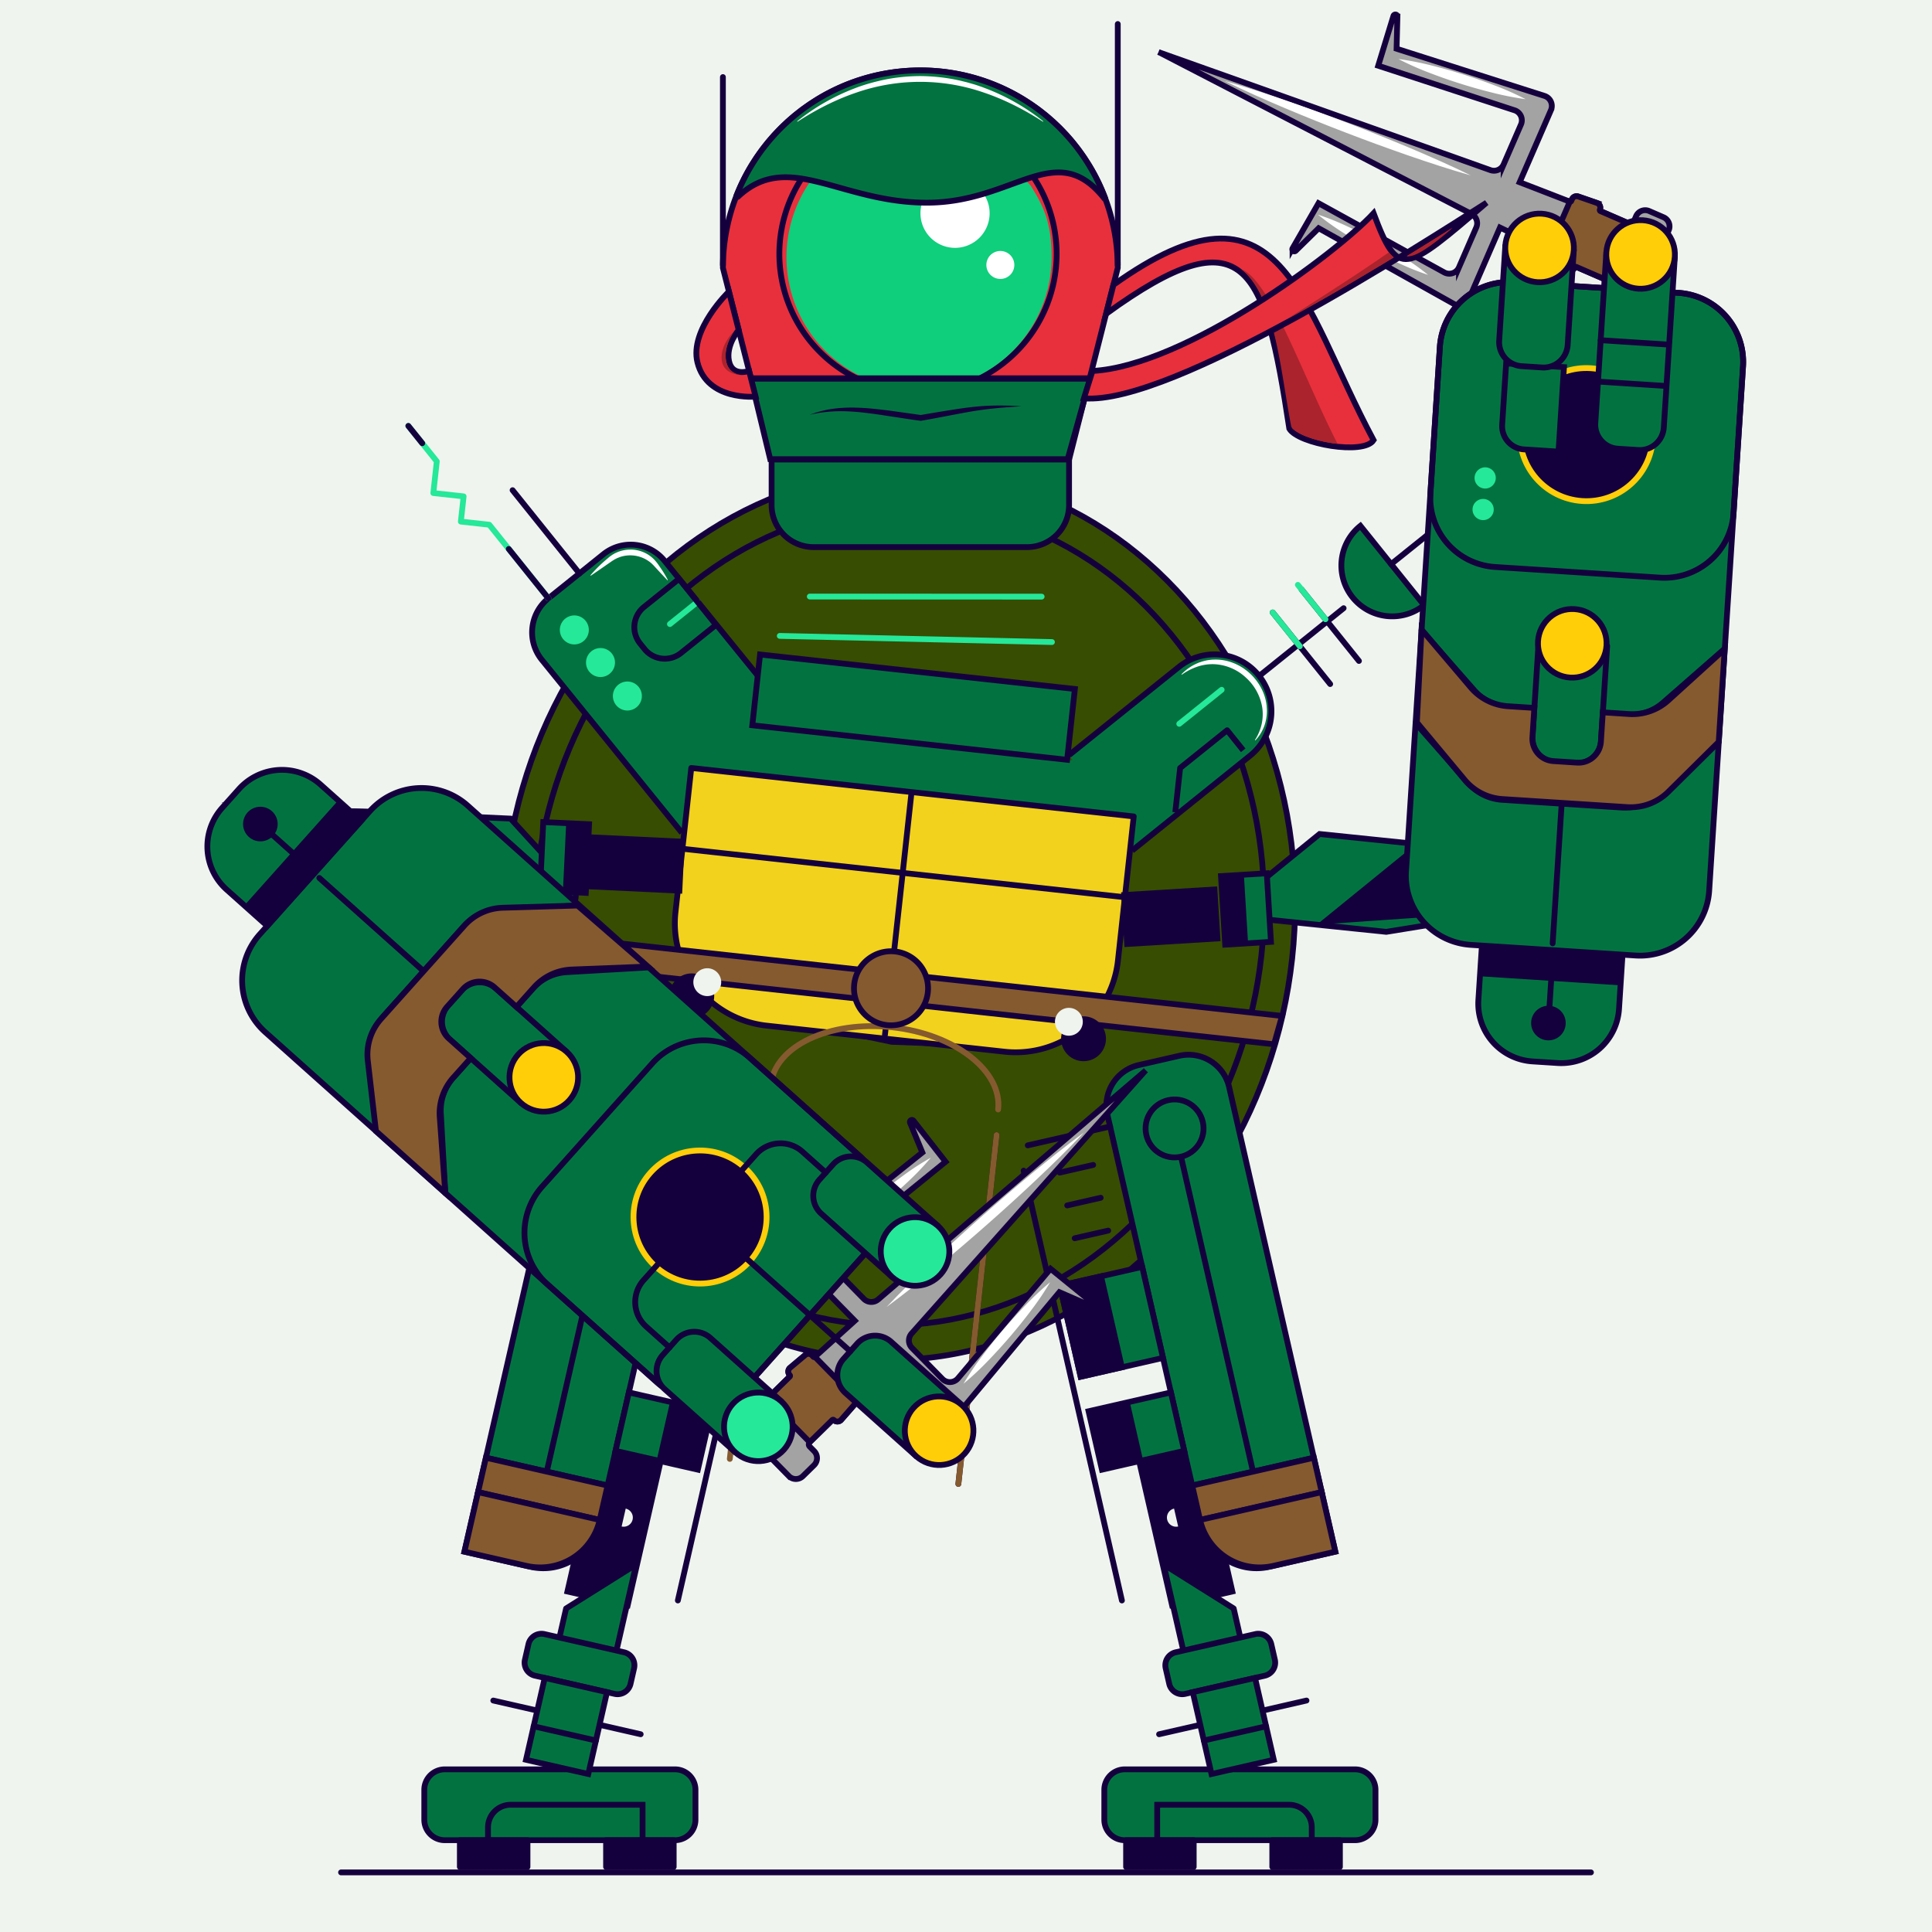 <svg id="Raphael" xmlns="http://www.w3.org/2000/svg" viewBox="0 0 2000 2000.003"><defs><style>.cls-1,.cls-21,.cls-28{fill:#eff4ee;}.cls-2{fill:#374d01;}.cls-10,.cls-12,.cls-13,.cls-16,.cls-17,.cls-18,.cls-19,.cls-2,.cls-20,.cls-24,.cls-28,.cls-3,.cls-5,.cls-7,.cls-8,.cls-9{stroke:#15003e;}.cls-10,.cls-11,.cls-12,.cls-13,.cls-16,.cls-17,.cls-2,.cls-21,.cls-22,.cls-23,.cls-27,.cls-28,.cls-8,.cls-9{stroke-linecap:round;}.cls-10,.cls-11,.cls-12,.cls-13,.cls-16,.cls-17,.cls-2,.cls-21,.cls-23,.cls-24,.cls-27,.cls-28,.cls-5,.cls-9{stroke-miterlimit:10;}.cls-10,.cls-11,.cls-12,.cls-13,.cls-16,.cls-17,.cls-18,.cls-19,.cls-2,.cls-20,.cls-21,.cls-22,.cls-23,.cls-24,.cls-27,.cls-28,.cls-3,.cls-5,.cls-7,.cls-8,.cls-9{stroke-width:6px;}.cls-25,.cls-3{fill:#25e899;}.cls-18,.cls-19,.cls-20,.cls-22,.cls-3,.cls-7,.cls-8{stroke-linejoin:round;}.cls-17,.cls-20,.cls-4{fill:#15003e;}.cls-10,.cls-19,.cls-5,.cls-6{fill:#027340;}.cls-7{fill:#f2d21c;}.cls-11,.cls-13,.cls-18,.cls-22,.cls-23,.cls-24,.cls-27,.cls-8{fill:none;}.cls-9{fill:#855a2f;}.cls-11{stroke:#855a2f;}.cls-12{fill:#e8303c;}.cls-14{fill:#0fce7c;}.cls-15{fill:#fff;}.cls-16{fill:#a3a3a3;}.cls-21,.cls-22,.cls-23{stroke:#25e899;}.cls-26{fill:#ffce08;}.cls-27{stroke:#ffce08;}.cls-29{fill:#ab232c;}</style></defs><title>Raphael</title><g id="Back"><rect class="cls-1" width="2000" height="2000.003"/></g><g id="Character"><ellipse class="cls-2" cx="930.649" cy="947.651" rx="460.832" ry="409.403" transform="translate(-112.709 1769.571) rotate(-83.748)"/><ellipse class="cls-2" cx="930.649" cy="947.651" rx="424.835" ry="377.423" transform="translate(-112.709 1769.571) rotate(-83.748)"/><path class="cls-3" d="M703.088,909.24,1161.129,959.417" transform="translate(0 0)"/><path class="cls-4" d="M703.088,909.243,700.704,976.953l38.657,66.27,39.35,8.12,143.993,30.126,150.399,5.651,53.819-29.196,30.371-63.487-6.095-36.105Z" transform="translate(0 0)"/><path class="cls-5" d="M705.857,862.074,560.768,682.848A45.11,45.11,0,0,1,567.714,619.437l56.945-45.701a45.11,45.11,0,0,1,63.411,6.946l118.526,146.061" transform="translate(0 0)"/><rect class="cls-6" x="919.14" y="569.99" width="50.787" height="449.069" transform="translate(51.878 1646.921) rotate(-83.748)"/><path class="cls-5" d="M1106.782,781.582l113.663-91.219a58.888,58.888,0,0,1,73.716,91.854l-122.257,98.345" transform="translate(0 0)"/><path class="cls-7" d="M1039.821,1088.711l-246.294-26.981A106.507,106.507,0,0,1,699.252,944.259L715.604,794.992l458.041,50.177-16.352,149.267A106.505,106.505,0,0,1,1039.821,1088.711Z" transform="translate(0 0)"/><line class="cls-8" x1="943.413" y1="821.959" x2="916.091" y2="1071.368"/><line class="cls-8" x1="1164.481" y1="928.82" x2="704.452" y2="878.425"/><polygon class="cls-9" points="1318.862 1081.035 522.765 993.786 521.042 963.367 1327.131 1051.711 1318.862 1081.035"/><path class="cls-10" d="M236.606,834.085,528.545,847.423l63.28,69.339c9.599,10.518,1.689,27.391-12.533,26.741l-133.977-6.124L282.159,885.25Z" transform="translate(0 0)"/><path class="cls-4" d="M517.586,940.681,423.83,837.948,257.8,835.051l48.173,58.779Z" transform="translate(0 0)"/><rect class="cls-10" x="548.837" y="863.915" width="71.12" height="47.473" transform="translate(-330.121 1429.041) rotate(-87.266)"/><rect class="cls-4" x="560.707" y="876.35" width="71.12" height="23.737" transform="translate(-319.384 1441.437) rotate(-87.266)"/><path class="cls-11" d="M795.064,1149.083,755.499,1510.257" transform="translate(0 0)"/><path class="cls-10" d="M1656.744,893.331l-290.702-29.972-72.836,59.221c-11.049,8.983-5.72,26.84,8.442,28.3l133.41,13.752,169.069-27.433Z" transform="translate(0 0)"/><path class="cls-4" d="M1363.093,957.216l107.915-87.742,164.633,21.682-56.334,51.011Z" transform="translate(0 0)"/><rect class="cls-10" x="1266.094" y="905.403" width="47.473" height="71.12" transform="translate(-55.188 80.73) rotate(-3.51)"/><rect class="cls-4" x="1266.116" y="906.13" width="23.737" height="71.12" transform="translate(-55.254 80.007) rotate(-3.51)"/><path class="cls-12" d="M748.346,277.247c0-112.877,91.503-204.381,204.38-204.381S1157.11,164.37,1157.11,277.247l-50.413,198.471H798.759Z" transform="translate(0 0)"/><path class="cls-13" d="M887.598,391.969a143.588,143.588,0,0,1-58.24-206.404" transform="translate(0 0)"/><path class="cls-13" d="M1066.08,178.018a143.57,143.57,0,0,1-51.577,213.217" transform="translate(0 0)"/><path class="cls-14" d="M896.271,391.978A137.281,137.281,0,0,1,845.504,178.971c12.14-14.708,50.998.515,95.863,14.571,34.993,12.164,87.963-43.964,125.527-1.436,13.926,21.969,21.744,39.265,21.744,74.158a137.267,137.267,0,0,1-82.09,125.707" transform="translate(0 0)"/><path class="cls-15" d="M1024.456,220.771a35.8,35.8,0,1,1-35.8-35.8,35.798,35.798,0,0,1,35.8,35.8" transform="translate(0 0)"/><path class="cls-15" d="M1050.038,274.291a14.475,14.475,0,1,1-14.477-14.477,14.477,14.477,0,0,1,14.477,14.477" transform="translate(0 0)"/><path class="cls-10" d="M1143.994,205.058a.45.45,0,0,1-.777.43c-50.333-63.369-93.179,4.737-184.557,4.329-89.556-.4-143.133-54.635-194.633-6.234a.978.978,0,0,1-1.581-1.072,204.465,204.465,0,0,1,381.549,2.547Z" transform="translate(0 0)"/><path class="cls-13" d="M1031.662,1175.002l-39.565,361.174" transform="translate(0 0)"/><path class="cls-11" d="M1031.662,1175.002l-39.565,361.174" transform="translate(0 0)"/><path class="cls-4" d="M739.206,1033.423a23.222,23.222,0,1,0-25.614,20.556,23.222,23.222,0,0,0,25.614-20.556" transform="translate(0 0)"/><path class="cls-4" d="M1144.76,1077.85a23.222,23.222,0,1,0-25.614,20.556,23.222,23.222,0,0,0,25.614-20.556" transform="translate(0 0)"/><rect class="cls-4" x="629.349" y="844.596" width="56.797" height="99.647" transform="translate(-267.03 1508.753) rotate(-87.266)"/><rect class="cls-4" x="1162.199" y="920.605" width="99.647" height="56.797" transform="translate(-55.826 75.982) rotate(-3.51)"/><path class="cls-11" d="M1033.268,1148.534c4.371-39.901-44.764-78.019-109.745-85.137S802.323,1082.854,797.952,1122.756" transform="translate(0 0)"/><path class="cls-9" d="M960.492,1027.255a38.333,38.333,0,1,0-42.28,33.931,38.335,38.335,0,0,0,42.28-33.931" transform="translate(0 0)"/><path class="cls-1" d="M1120.828,1059.319a14.413,14.413,0,1,0-15.897,12.758,14.414,14.414,0,0,0,15.897-12.758" transform="translate(0 0)"/><path class="cls-1" d="M746.498,1018.312a14.413,14.413,0,1,0-15.897,12.758,14.414,14.414,0,0,0,15.897-12.758" transform="translate(0 0)"/><path class="cls-16" d="M1442.492,16.504l-15.768,51.538,141.159,46.13a10.912,10.912,0,0,1,6.62,14.718l-17.922,41.286a10.912,10.912,0,0,1-13.665,5.937L1201.121,54.604l-1.745-.758.847.438-.898-.319,1.745.758,322.169,166.717a10.912,10.912,0,0,1,4.995,14.037l-17.922,41.286a10.912,10.912,0,0,1-15.273,5.214l-130.093-71.62-26.882,46.713a2.091,2.091,0,0,0,3.279,2.534l23.727-23.341,140.228,78.503a10.912,10.912,0,0,0,15.34-5.177l32.136-74.029,50.162,24.23a1.158,1.158,0,0,1,.515,1.482l-.825,1.9a5.147,5.147,0,0,0,2.315,6.6l18.123,9.586a5.147,5.147,0,0,0,7.128-2.5,1.158,1.158,0,0,1,1.524-.601l30.021,13.032a3.197,3.197,0,0,1,1.66,4.206l-2.649,6.102a10.305,10.305,0,0,0,5.349,13.556l14.87,6.455a10.305,10.305,0,0,0,13.556-5.349l16.319-37.594.263-.606,16.319-37.594a10.305,10.305,0,0,0-5.349-13.556l-14.87-6.455a10.305,10.305,0,0,0-13.556,5.349l-2.649,6.102a3.197,3.197,0,0,1-4.206,1.66l-30.021-13.032a1.158,1.158,0,0,1-.601-1.524,5.147,5.147,0,0,0-3.041-6.915L1633.753,203.4a5.147,5.147,0,0,0-6.402,2.816l-.825,1.9a1.158,1.158,0,0,1-1.435.636L1573.136,188.652l32.399-74.635a10.912,10.912,0,0,0-6.694-14.741L1445.733,50.442l.849-33.272A2.091,2.091,0,0,0,1442.492,16.504Z" transform="translate(0 0)"/><path class="cls-9" d="M1656.174,217.005a1.164,1.164,0,0,0,.603,1.529l30.023,13.033-25.059,57.726-30.023-13.033a1.157,1.157,0,0,0-1.525.596,5.149,5.149,0,0,1-7.128,2.506l-18.127-9.592a5.146,5.146,0,0,1-2.315-6.597l.825-1.899a1.149,1.149,0,0,0-.512-1.48l22.157-51.042a1.154,1.154,0,0,0,1.431-.637l.825-1.9a5.146,5.146,0,0,1,6.4-2.814l19.386,6.692A5.147,5.147,0,0,1,1656.174,217.005Z" transform="translate(0 0)"/><path class="cls-15" d="M1522.644,181.635c-21.961-6.213-43.566-13.355-65.064-20.776q-32.224-11.19-64.047-23.425-31.834-12.206-63.277-25.43c-20.943-8.865-41.777-18.016-62.251-28.105,21.966,6.201,43.572,13.339,65.069,20.764q32.224,11.191,64.042,23.438,31.827,12.225,63.273,25.443C1481.33,162.411,1502.165,171.558,1522.644,181.635Z" transform="translate(0 0)"/><path class="cls-15" d="M1579.357,102.679a310.787,310.787,0,0,1-34.115-6.663q-16.799-4.15-33.26-9.369-16.471-5.188-32.614-11.417a307.206,307.206,0,0,1-31.751-14.148,307.214,307.214,0,0,1,34.119,6.65q16.798,4.152,33.256,9.382,16.465,5.208,32.61,11.43A310.762,310.762,0,0,1,1579.357,102.679Z" transform="translate(0 0)"/><path class="cls-15" d="M1478.389,284.57a276.081,276.081,0,0,1-30.402-12.167q-14.789-6.837-29.04-14.657-14.266-7.792-28.009-16.541a272.895,272.895,0,0,1-26.634-19.054,272.929,272.929,0,0,1,30.408,12.156q14.788,6.838,29.033,14.669,14.257,7.81,28.003,16.553A276.103,276.103,0,0,1,1478.389,284.57Z" transform="translate(0 0)"/><rect class="cls-4" x="557.308" y="1546.509" width="156.02" height="70" transform="translate(-1048.007 1848.376) rotate(-77.122)"/><path class="cls-10" d="M549.307,1621.958l-68.525-15.666,109.95-480.926a43.092,43.092,0,0,1,51.611-32.406l41.945,9.589a43.092,43.092,0,0,1,32.402,51.613l-96.82,423.494A58.914,58.914,0,0,1,549.307,1621.958Z" transform="translate(0 0)"/><rect class="cls-10" x="664.234" y="1324.601" width="96.667" height="87.433" transform="translate(-780.144 1758.005) rotate(-77.122)"/><rect class="cls-17" x="685.559" y="1351.334" width="96.667" height="43.717" transform="translate(-768.325 1782.582) rotate(-77.122)"/><rect class="cls-10" x="655.692" y="1437.702" width="62.037" height="87.433" transform="translate(-910.496 1820.692) rotate(-77.122)"/><rect class="cls-4" x="677.017" y="1464.436" width="62.037" height="43.717" transform="translate(-898.676 1845.269) rotate(-77.122)"/><circle class="cls-18" cx="647.218" cy="1168.162" r="30" transform="translate(-635.808 1538.752) rotate(-77.122)"/><path class="cls-18" d="M628.971,1537.839l-125.957-28.796" transform="translate(0 0)"/><path class="cls-18" d="M620.83,1573.447,494.873,1544.65" transform="translate(0 0)"/><path class="cls-18" d="M565.994,1523.441l74.798-327.171" transform="translate(0 0)"/><path class="cls-13" d="M715.922,1273.912l34.662,7.925" transform="translate(0 0)"/><path class="cls-13" d="M723.691,1239.928l34.662,7.925" transform="translate(0 0)"/><path class="cls-13" d="M731.46,1205.944l34.662,7.925" transform="translate(0 0)"/><path class="cls-13" d="M713.94,1166.174l85.234,19.486" transform="translate(0 0)"/><path class="cls-10" d="M698.756,1904.961H460.413a21.19,21.19,0,0,1-21.19-21.19v-30.953a21.19,21.19,0,0,1,21.19-21.19H698.756a21.19,21.19,0,0,1,21.19,21.19v30.953A21.19,21.19,0,0,1,698.756,1904.961Z" transform="translate(0 0)"/><path class="cls-19" d="M638.002,1709.445l20.554-89.904-72.538,45.542-7.056,30.864" transform="translate(0 0)"/><path class="cls-13" d="M510.653,1760.398l152.574,34.882" transform="translate(0 0)"/><path class="cls-10" d="M636.166,1753.495,553.807,1734.666a13.833,13.833,0,0,1-10.402-16.568l3.677-16.085a13.833,13.833,0,0,1,16.568-10.402l82.359,18.829a13.833,13.833,0,0,1,10.402,16.568l-3.677,16.085A13.833,13.833,0,0,1,636.166,1753.495Z" transform="translate(0 0)"/><rect class="cls-10" x="542.986" y="1753.65" width="86.927" height="66.127" transform="translate(-1286.027 1960.206) rotate(-77.122)"/><path class="cls-13" d="M552.432,1787.047l64.464,14.738" transform="translate(0 0)"/><rect class="cls-20" x="476.047" y="1904.96" width="70" height="27.703"/><rect class="cls-20" x="627.399" y="1904.96" width="70" height="27.703"/><path class="cls-1" d="M643.495,1580.216a9.5,9.5,0,0,0,4.235-18.522" transform="translate(0 0)"/><path class="cls-13" d="M505.189,1904.96v-13.28a23.386,23.386,0,0,1,23.387-23.387H665.19v45" transform="translate(0 0)"/><path class="cls-13" d="M803.446,1211.856,701.721,1656.803" transform="translate(0 0)"/><rect class="cls-9" x="497.32" y="1522.982" width="129.207" height="36.527" transform="translate(766.215 3168.961) rotate(-167.122)"/><path class="cls-9" d="M480.784,1606.292l64.308,14.702a63.238,63.238,0,0,0,75.74-47.547v-0L494.875,1544.651Z" transform="translate(0 0)"/><rect class="cls-4" x="1192.803" y="1503.499" width="70" height="156.02" transform="translate(-321.591 313.42) rotate(-12.878)"/><path class="cls-10" d="M1313.815,1621.958l68.525-15.666-109.95-480.926a43.092,43.092,0,0,0-51.611-32.406l-41.945,9.589a43.092,43.092,0,0,0-32.402,51.613l96.82,423.494A58.914,58.914,0,0,0,1313.815,1621.958Z" transform="translate(0 0)"/><rect class="cls-10" x="1106.837" y="1319.984" width="87.433" height="96.667" transform="translate(-276.02 290.841) rotate(-12.878)"/><rect class="cls-17" x="1107.371" y="1324.859" width="43.717" height="96.667" transform="translate(-277.643 286.211) rotate(-12.878)"/><rect class="cls-10" x="1132.694" y="1450.4" width="87.433" height="62.037" transform="translate(-300.576 299.449) rotate(-12.878)"/><rect class="cls-4" x="1133.228" y="1455.276" width="43.717" height="62.037" transform="translate(-302.199 294.819) rotate(-12.878)"/><circle class="cls-18" cx="1215.903" cy="1168.162" r="30" transform="translate(-229.767 300.371) rotate(-12.878)"/><path class="cls-18" d="M1234.151,1537.839l125.957-28.796" transform="translate(0 0)"/><path class="cls-18" d="M1242.292,1573.447l125.957-28.796" transform="translate(0 0)"/><path class="cls-18" d="M1297.128,1523.441l-74.798-327.171" transform="translate(0 0)"/><path class="cls-13" d="M1147.2,1273.912l-34.662,7.925" transform="translate(0 0)"/><path class="cls-13" d="M1139.431,1239.928l-34.662,7.925" transform="translate(0 0)"/><path class="cls-13" d="M1131.661,1205.944l-34.662,7.925" transform="translate(0 0)"/><path class="cls-13" d="M1149.181,1166.174l-85.234,19.486" transform="translate(0 0)"/><path class="cls-10" d="M1164.365,1904.961h238.344a21.19,21.19,0,0,0,21.19-21.19v-30.953a21.19,21.19,0,0,0-21.19-21.19H1164.365a21.19,21.19,0,0,0-21.19,21.19v30.953A21.19,21.19,0,0,0,1164.365,1904.961Z" transform="translate(0 0)"/><path class="cls-19" d="M1225.12,1709.445l-20.554-89.904,72.538,45.542,7.056,30.864" transform="translate(0 0)"/><path class="cls-13" d="M1352.468,1760.398l-152.574,34.882" transform="translate(0 0)"/><path class="cls-10" d="M1226.956,1753.495l82.359-18.829a13.833,13.833,0,0,0,10.402-16.568l-3.677-16.085a13.833,13.833,0,0,0-16.568-10.402l-82.359,18.829a13.833,13.833,0,0,0-10.402,16.568l3.677,16.085A13.833,13.833,0,0,0,1226.956,1753.495Z" transform="translate(0 0)"/><rect class="cls-10" x="1243.609" y="1743.25" width="66.127" height="86.927" transform="translate(-366.096 329.473) rotate(-12.878)"/><path class="cls-13" d="M1310.69,1787.047l-64.464,14.738" transform="translate(0 0)"/><rect class="cls-20" x="1317.075" y="1904.96" width="70" height="27.703"/><rect class="cls-20" x="1165.722" y="1904.96" width="70" height="27.703"/><path class="cls-1" d="M1219.627,1580.216a9.5,9.5,0,0,1-4.235-18.522" transform="translate(0 0)"/><path class="cls-13" d="M1357.932,1904.96v-13.28a23.386,23.386,0,0,0-23.387-23.387H1197.932v45" transform="translate(0 0)"/><path class="cls-13" d="M1059.676,1211.856l101.725,444.948" transform="translate(0 0)"/><rect class="cls-9" x="1236.595" y="1522.982" width="129.207" height="36.527" transform="translate(-310.771 328.765) rotate(-12.878)"/><path class="cls-9" d="M1382.338,1606.292l-64.308,14.702a63.238,63.238,0,0,1-75.74-47.547v-0l125.957-28.796Z" transform="translate(0 0)"/><rect class="cls-10" x="908.882" y="568.107" width="73.727" height="327.844" transform="translate(115.083 1592.436) rotate(-83.748)"/><path class="cls-10" d="M777.083,391.607l351.549.003-23.385,83.737H797.309Z" transform="translate(0 0)"/><path class="cls-10" d="M1063.163,566.376h-220.877a43.528,43.528,0,0,1-43.527-43.53V475.719h307.934v47.127A43.531,43.531,0,0,1,1063.163,566.376Z" transform="translate(0 0)"/><path class="cls-13" d="M748.346,274.289V79.782" transform="translate(0 0)"/><path class="cls-13" d="M1157.111,24.865V274.292" transform="translate(0 0)"/><path class="cls-13" d="M778.533,391.962H1127.181" transform="translate(0 0)"/><path class="cls-21" d="M807.207,658.277l281.772,6.376" transform="translate(0 0)"/><path class="cls-21" d="M838.292,617.542l240.034.086" transform="translate(0 0)"/><path class="cls-22" d="M567.712,619.439,526.682,568.314,506.512,543.181l-29.434-3.224,2.861-26.117-31.362-3.436,3.594-32.804-29.458-36.703" transform="translate(0 0)"/><path class="cls-8" d="M437.095,458.819l-14.385-17.925" transform="translate(0 0)"/><path class="cls-8" d="M567.713,619.439l-41.03-51.125" transform="translate(0 0)"/><path class="cls-23" d="M722.081,623.061,693.484,646.011" transform="translate(0 0)"/><path class="cls-24" d="M741.202,646.893l-36.247,29.089a26.856,26.856,0,0,1-37.758-4.136L662.569,666.077a26.862,26.862,0,0,1,4.136-37.758l36.247-29.089Z" transform="translate(0 0)"/><path class="cls-25" d="M661.162,711.129a15,15,0,1,0-2.31,21.087,15.002,15.002,0,0,0,2.31-21.087" transform="translate(0 0)"/><path class="cls-25" d="M633.342,676.466a15,15,0,1,0-2.31,21.087,15.002,15.002,0,0,0,2.31-21.087" transform="translate(0 0)"/><path class="cls-25" d="M606.246,642.7a15,15,0,1,0-2.31,21.087,15.002,15.002,0,0,0,2.31-21.087" transform="translate(0 0)"/><path class="cls-8" d="M599.827,593.666l-69.196-86.221" transform="translate(0 0)"/><path class="cls-13" d="M1305.132,698.441l85.782-68.843" transform="translate(0 0)"/><path class="cls-13" d="M1317.521,634.026l59.469,74.101" transform="translate(0 0)"/><path class="cls-23" d="M1317.517,634.03l28.068,34.974" transform="translate(0 0)"/><path class="cls-13" d="M1347.305,610.121l59.469,74.101" transform="translate(0 0)"/><path class="cls-23" d="M1343.546,605.427l28.575,35.605" transform="translate(0 0)"/><path class="cls-5" d="M1474.173,626.459a52.637,52.637,0,0,1-65.891-82.104Z" transform="translate(0 0)"/><path class="cls-8" d="M1440.08,583.975l69.677-55.918" transform="translate(0 0)"/><path class="cls-25" d="M1525.497,529.778a15.833,15.833,0,1,0-17.463,14.015,15.835,15.835,0,0,0,17.463-14.015" transform="translate(0 0)"/><path class="cls-23" d="M1220.762,749.3l43.887-35.218" transform="translate(0 0)"/><path class="cls-18" d="M1216.647,840.848l5.021-45.833,48.651-39.044,16.647,20.743" transform="translate(0 0)"/><path class="cls-13" d="M353.053,1938.294h1293.895" transform="translate(0 0)"/><path class="cls-16" d="M1129.337,1347.398l-41.829-33.987L991.695,1426.873a10.912,10.912,0,0,1-16.127.602l-31.52-32.129a10.912,10.912,0,0,1-.364-14.894l241.09-271.041,1.358-1.332-.724.62.634-.712-1.358,1.332L909.079,1345.177a10.912,10.912,0,0,1-14.885-.649L862.674,1312.399a10.912,10.912,0,0,1,.91-16.112l115.274-93.625L945.678,1160.19a2.091,2.091,0,0,0-3.58,2.086l12.709,30.762-125.462,100.428a10.912,10.912,0,0,0-.97,16.161l56.517,57.609-41.311,37.374a1.158,1.158,0,0,1-1.567-.08l-1.45-1.478a5.147,5.147,0,0,0-6.986-.336l-15.696,13.19a5.147,5.147,0,0,0-.363,7.545,1.158,1.158,0,0,1-.016,1.638l-23.363,22.92a3.197,3.197,0,0,1-4.521-.043l-4.658-4.748a10.305,10.305,0,0,0-14.572-.139l-11.572,11.352a10.305,10.305,0,0,0-.139,14.572l28.701,29.255.463.472,28.701,29.255a10.305,10.305,0,0,0,14.572.139L842.685,1516.772a10.305,10.305,0,0,0,.139-14.572l-4.658-4.748a3.197,3.197,0,0,1,.043-4.521l23.363-22.92a1.158,1.158,0,0,1,1.638.016,5.147,5.147,0,0,0,7.551-.218l13.488-15.441a5.147,5.147,0,0,0-.202-6.991l-1.45-1.478a1.158,1.158,0,0,1-.05-1.568l38.157-40.588,56.98,58.081a10.912,10.912,0,0,0,16.177-.661l102.811-123.517,30.513,13.295A2.091,2.091,0,0,0,1129.337,1347.398Z" transform="translate(0 0)"/><path class="cls-9" d="M863.212,1470.028a1.164,1.164,0,0,0-1.643-.016l-23.364,22.921-44.071-44.922,23.364-22.921a1.157,1.157,0,0,0,.021-1.637,5.149,5.149,0,0,1,.357-7.548l15.703-13.191a5.146,5.146,0,0,1,6.983.335l1.45,1.478a1.149,1.149,0,0,0,1.564.082l38.968,39.72a1.154,1.154,0,0,0,.052,1.565l1.45,1.478a5.146,5.146,0,0,1,.201,6.988l-13.489,15.448A5.147,5.147,0,0,1,863.212,1470.028Z" transform="translate(0 0)"/><path class="cls-10" d="M1679.627,988.269l-145.567-9.401-3.631,56.226a59.933,59.933,0,0,0,55.947,63.668l25.953,1.676a59.932,59.932,0,0,0,63.668-55.943Z" transform="translate(0 0)"/><path class="cls-10" d="M1737.413,303.138l-170.648-11.02a71.741,71.741,0,0,0-76.214,66.968l-35.055,542.821a71.741,71.741,0,0,0,66.968,76.214l170.648,11.02a71.741,71.741,0,0,0,76.214-66.968l35.055-542.821A71.741,71.741,0,0,0,1737.413,303.138Z" transform="translate(0 0)"/><path class="cls-13" d="M1737.413,303.14l-170.648-11.02a71.741,71.741,0,0,0-76.214,66.968l-9.793,151.648a71.741,71.741,0,0,0,66.968,76.214l170.648,11.02a71.741,71.741,0,0,0,76.214-66.968L1804.381,379.354A71.741,71.741,0,0,0,1737.413,303.14Z" transform="translate(0 0)"/><path class="cls-13" d="M1465.398,748.572l54.677,62.226a50.844,50.844,0,0,0,34.916,17.176l123.636,7.984a50.839,50.839,0,0,0,36.775-12.489l62.48-54.717" transform="translate(0 0)"/><path class="cls-13" d="M1471.603,652.483l54.677,62.226a50.844,50.844,0,0,0,34.916,17.176l123.636,7.984a50.839,50.839,0,0,0,36.775-12.489l62.48-54.717" transform="translate(0 0)"/><path class="cls-10" d="M1592.83,664.108l-6.341,98.192a24.934,24.934,0,0,0,23.275,26.492l21.126,1.364a24.935,24.935,0,0,0,26.492-23.278l6.341-98.192" transform="translate(0 0)"/><path class="cls-26" d="M1663.722,668.684a35.52,35.52,0,1,1-33.157-37.735,35.521,35.521,0,0,1,33.157,37.735" transform="translate(0 0)"/><circle class="cls-13" cx="1628.276" cy="666.398" r="35.52" transform="matrix(0.064, -0.998, 0.998, 0.064, 858.329, 2248.344)"/><path class="cls-4" d="M1711.003,454.344a68.888,68.888,0,1,1-64.307-73.187,68.89,68.89,0,0,1,64.307,73.187" transform="translate(0 0)"/><circle class="cls-27" cx="1642.257" cy="449.903" r="68.89" transform="translate(1087.455 2059.752) rotate(-86.305)"/><path class="cls-10" d="M1662.891,261.118l-11.423,176.885a24.934,24.934,0,0,0,23.275,26.492l21.126,1.364a24.937,24.937,0,0,0,26.492-23.278l11.423-176.885" transform="translate(0 0)"/><path class="cls-26" d="M1733.782,265.695a35.52,35.52,0,1,1-33.157-37.735,35.521,35.521,0,0,1,33.157,37.735" transform="translate(0 0)"/><circle class="cls-13" cx="1698.336" cy="263.409" r="35.52" transform="translate(1326.027 1941.24) rotate(-86.305)"/><path class="cls-10" d="M1559.149,376.182l59.875,3.867-5.649,87.475-35.842-2.315a24.084,24.084,0,0,1-22.481-25.585Z" transform="translate(0 0)"/><path class="cls-10" d="M1558.302,254.364l-6.341,98.196a24.934,24.934,0,0,0,23.278,26.489l21.123,1.364A24.934,24.934,0,0,0,1622.853,357.138l6.341-98.196" transform="translate(0 0)"/><path class="cls-26" d="M1629.193,258.941a35.52,35.52,0,1,1-33.157-37.735,35.521,35.521,0,0,1,33.157,37.735" transform="translate(0 0)"/><circle class="cls-13" cx="1593.747" cy="256.655" r="35.52" transform="translate(1234.918 1830.549) rotate(-86.305)"/><rect class="cls-4" x="1590.988" y="927.203" width="30" height="146.343" transform="translate(504.196 2538.556) rotate(-86.305)"/><path class="cls-4" d="M1620.778,1060.224a17.9,17.9,0,1,1-16.709-19.016,17.899,17.899,0,0,1,16.709,19.016" transform="translate(0 0)"/><path class="cls-28" d="M1603.591,1048.58l2.424-37.542" transform="translate(0 0)"/><path class="cls-28" d="M1607.301,976.527l9.336-144.573" transform="translate(0 0)"/><path class="cls-28" d="M1657.011,352.177l68.331,4.413" transform="translate(0 0)"/><path class="cls-28" d="M1654.246,395.007l68.331,4.413" transform="translate(0 0)"/><path class="cls-25" d="M1524.383,526.749a10.977,10.977,0,1,0,11.661-10.246,10.975,10.975,0,0,0-11.661,10.246" transform="translate(0 0)"/><path class="cls-25" d="M1526.495,494.045a10.977,10.977,0,1,0,11.661-10.246,10.975,10.975,0,0,0-11.661,10.246" transform="translate(0 0)"/><path class="cls-15" d="M917.735,1353c15.66-16.603,31.979-32.461,48.496-48.094q24.817-23.404,50.375-45.968,25.538-22.588,51.798-44.359c17.541-14.475,35.285-28.72,53.695-42.213-15.651,16.613-31.968,32.473-48.487,48.104q-24.818,23.403-50.384,45.958-25.551,22.573-51.807,44.349C953.878,1325.249,936.136,1339.497,917.735,1353Z" transform="translate(0 0)"/><path class="cls-15" d="M997.408,1432.442a310.756,310.756,0,0,1,19.438-28.817q10.372-13.851,21.596-26.975,11.2-13.145,23.23-25.581a307.19,307.19,0,0,1,25.409-23.721,307.199,307.199,0,0,1-19.427,28.825q-10.373,13.85-21.606,26.966-11.216,13.131-23.24,25.572A310.77,310.77,0,0,1,997.408,1432.442Z" transform="translate(0 0)"/><path class="cls-15" d="M863.5,1281.5a276.074,276.074,0,0,1,22.516-23.777q11.806-11.228,24.328-21.594,12.501-10.39,25.699-19.941a272.88,272.88,0,0,1,27.529-17.737,272.895,272.895,0,0,1-22.507,23.788q-11.807,11.227-24.336,21.583-12.514,10.375-25.708,19.931A276.092,276.092,0,0,1,863.5,1281.5Z" transform="translate(0 0)"/><path class="cls-10" d="M895.436,1297.789,781.48,1425.289a71.741,71.741,0,0,1-101.297,5.682L274.614,1068.483a71.741,71.741,0,0,1-5.682-101.297L382.889,839.687a71.741,71.741,0,0,1,101.297-5.682l405.569,362.487A71.741,71.741,0,0,1,895.436,1297.789Z" transform="translate(0 0)"/><path class="cls-10" d="M373.884,849.763l-97.207,108.76-42.01-37.547a59.933,59.933,0,0,1-4.744-84.623l17.331-19.391a59.932,59.932,0,0,1,84.621-4.747Z" transform="translate(0 0)"/><path class="cls-13" d="M895.434,1297.787,781.478,1425.287a71.741,71.741,0,0,1-101.297,5.682L566.878,1329.701a71.741,71.741,0,0,1-5.682-101.297L675.152,1100.904a71.741,71.741,0,0,1,101.297-5.682l113.304,101.268A71.741,71.741,0,0,1,895.434,1297.787Z" transform="translate(0 0)"/><path class="cls-13" d="M389.178,1170.878l-4.639-82.705a50.844,50.844,0,0,1,12.855-36.727L479.956,959.071a50.839,50.839,0,0,1,34.979-16.877l82.914-4.788" transform="translate(0 0)"/><path class="cls-13" d="M460.97,1235.044l-4.639-82.705a50.844,50.844,0,0,1,12.855-36.727l82.562-92.375a50.839,50.839,0,0,1,34.979-16.877l82.914-4.788" transform="translate(0 0)"/><path class="cls-10" d="M539.262,1141.762l-73.365-65.571a24.934,24.934,0,0,1-1.977-35.208l14.108-15.784a24.937,24.937,0,0,1,35.211-1.975l73.365,65.571" transform="translate(0 0)"/><path class="cls-26" d="M586.604,1088.797a35.52,35.52,0,1,0,2.813,50.154,35.521,35.521,0,0,0-2.813-50.154" transform="translate(0 0)"/><circle class="cls-13" cx="562.931" cy="1115.278" r="35.52" transform="translate(-643.753 791.781) rotate(-48.21)"/><path class="cls-10" d="M761.355,1503.521l-73.367-65.574a24.934,24.934,0,0,1-1.973-35.208l14.105-15.782a24.934,24.934,0,0,1,35.208-1.977l73.367,65.574" transform="translate(0 0)"/><path class="cls-25" d="M808.697,1450.556a35.52,35.52,0,1,0,2.813,50.154,35.521,35.521,0,0,0-2.813-50.154" transform="translate(0 0)"/><circle class="cls-13" cx="785.025" cy="1477.037" r="35.52" transform="translate(-839.388 1078.057) rotate(-48.21)"/><path class="cls-4" d="M770.593,1208.486a68.888,68.888,0,1,0,5.456,97.272,68.89,68.89,0,0,0-5.456-97.272" transform="translate(0 0)"/><circle class="cls-27" cx="724.686" cy="1259.851" r="68.89" transform="translate(-697.584 960.615) rotate(-48.21)"/><path class="cls-10" d="M923.589,1322.006l-73.367-65.574a24.934,24.934,0,0,1-1.975-35.206l14.108-15.784a24.934,24.934,0,0,1,35.208-1.977l73.367,65.574" transform="translate(0 0)"/><path class="cls-25" d="M970.93,1269.041a35.52,35.52,0,1,0,2.813,50.154,35.521,35.521,0,0,0-2.813-50.154" transform="translate(0 0)"/><circle class="cls-13" cx="947.258" cy="1295.522" r="35.52" transform="translate(-649.93 1138.464) rotate(-48.21)"/><path class="cls-10" d="M948.513,1507.54l-73.367-65.574a24.934,24.934,0,0,1-1.975-35.206l14.108-15.784a24.937,24.937,0,0,1,35.208-1.977l73.367,65.574" transform="translate(0 0)"/><path class="cls-26" d="M995.854,1454.575a35.52,35.52,0,1,0,2.813,50.154,35.521,35.521,0,0,0-2.813-50.154" transform="translate(0 0)"/><circle class="cls-13" cx="972.182" cy="1481.056" r="35.52" transform="translate(-779.949 1218.942) rotate(-48.21)"/><path class="cls-13" d="M880.227,1398.866,766.11,1296.871" transform="translate(0 0)"/><path class="cls-13" d="M724.685,1259.849l-58.481,65.431a33.966,33.966,0,0,0,2.69,47.961l24.175,21.607" transform="translate(0 0)"/><path class="cls-13" d="M724.233,1260.354l58.481-65.431a33.966,33.966,0,0,1,47.961-2.69l24.175,21.607" transform="translate(0 0)"/><rect class="cls-4" x="239.713" y="877.761" width="146.343" height="30" transform="translate(-561.261 531.115) rotate(-48.21)"/><path class="cls-4" d="M281.473,839.714a17.9,17.9,0,1,0,1.418,25.275,17.899,17.899,0,0,0-1.418-25.275" transform="translate(0 0)"/><path class="cls-28" d="M277.387,860.06l28.049,25.07" transform="translate(0 0)"/><path class="cls-28" d="M330.543,908.844l108.017,96.543" transform="translate(0 0)"/><path class="cls-9" d="M389.177,1170.879l71.793,64.165-5.725-78.495a55.386,55.386,0,0,1,13.944-40.938l18.123-20.277L464.6,1075.033a23.197,23.197,0,0,1-1.837-32.754l16.424-18.376a23.197,23.197,0,0,1,32.754-1.837l22.712,20.299,18.124-20.278a55.386,55.386,0,0,1,39.121-18.434l78.646-3.09-72.696-63.156-77.42,2.296a55.386,55.386,0,0,0-39.655,18.453l-86.309,96.568a55.386,55.386,0,0,0-13.723,43.276Z" transform="translate(0 0)"/><path class="cls-9" d="M1779.22,768.04l6.203-96.088-58.243,52.934a55.386,55.386,0,0,1-40.821,14.284l-27.14-1.753-1.963,30.398a23.197,23.197,0,0,1-24.644,21.654l-24.595-1.588a23.197,23.197,0,0,1-21.654-24.644l1.963-30.398-27.14-1.753a55.386,55.386,0,0,1-38.644-19.415l-50.954-59.988-4.853,96.176,49.572,59.512a55.386,55.386,0,0,0,38.988,19.823l129.247,8.346a55.386,55.386,0,0,0,42.525-15.9Z" transform="translate(0 0)"/><path class="cls-4" d="M838.069,429.442a108.53,108.53,0,0,1,28.412-6.777c4.877-.497,9.781-.726,14.68-.752,4.899.015,9.79.219,14.664.542,4.877.299,9.724.834,14.561,1.368,4.833.562,9.66,1.12,14.462,1.805l28.752,4.034-.906.016c8.621-1.469,17.244-2.937,25.895-4.32l12.994-2.055q6.517-.966,13.081-1.735A246.027,246.027,0,0,1,1031.03,419.811q13.2-.14,26.33.772c-8.754.624-17.493,1.151-26.179,1.997l-6.504.668c-2.162.262-4.324.508-6.48.801-2.155.308-4.308.598-6.457.939-2.151.314-4.3.65-6.445,1.021-4.294.705-8.575,1.538-12.866,2.331l-12.883,2.437q-12.885,2.511-25.841,4.776l-.438.077-.469-.061c-9.633-1.245-19.209-2.813-28.778-4.227l-14.324-2.174c-4.771-.703-9.547-1.289-14.316-1.876-4.772-.563-9.55-1.009-14.335-1.27-4.783-.307-9.575-.431-14.365-.284A137.01,137.01,0,0,0,838.069,429.442Z" transform="translate(0 0)"/><path class="cls-12" d="M1152.626,294.903c175.183-125.211,192.924,18.244,269.3,160.751-10.007,15.833-77.74,3.96-87.212-11.876-25.695-169.489-45.873-223.007-189.706-118.882Z" transform="translate(0 0)"/><path class="cls-29" d="M1384.656,459.469C1349.148,390.432,1314.75,289.5,1284.917,278.667,1320,306.375,1325.164,381.684,1336.579,441.139a7.018,7.018,0,0,0,2.584,3.567C1351.525,453.618,1369.966,457.866,1384.656,459.469Z" transform="translate(0 0)"/><path class="cls-12" d="M1130.94,384.023c96.473-5.348,252.446-121.894,290.985-163.252,25.478,67.997,32.168,61.702,116.956-10.952-64.156,40.761-325.747,210.258-416.827,202.512Z" transform="translate(0 0)"/><path class="cls-12" d="M754.594,301.832s-41.019,39.418-32.598,73.316c10,40.25,60.213,35.411,60.213,35.411l-6.746-26.564s-17.333,6.32-20.8-10.18,10.015-32.27,10.015-32.27Z" transform="translate(0 0)"/><path class="cls-29" d="M1456.266,265.172,1503.25,236.125s-18.875,17.375-34.208,25.625C1460.269,266.47,1456.266,265.172,1456.266,265.172Z" transform="translate(0 0)"/><path class="cls-29" d="M1442.833,266.5a48.95,48.95,0,0,1-5.136-5.277c-27.407,19.196-65.208,43.567-106.031,69.444C1354.169,319.147,1397.833,293.75,1442.833,266.5Z" transform="translate(0 0)"/><path class="cls-29" d="M759.667,343.125S745.375,356.667,747.125,372.75c1.696,15.586,20.314,15.435,20.314,15.435C748.346,385.812,746.4,363.338,759.667,343.125Z" transform="translate(0 0)"/><path class="cls-15" d="M825.438,125.368a221.627,221.627,0,0,1,59.286-33.913q8.052-3.118,16.411-5.441c5.557-1.57,11.19-2.889,16.87-4.018a192.986,192.986,0,0,1,34.59-3.26,196.482,196.482,0,0,1,34.582,3.318c2.838.575,5.681,1.111,8.48,1.84l4.212,1.025c1.406.333,2.783.773,4.175,1.154l4.163,1.186c1.383.408,2.75.87,4.114,1.334l4.09,1.397c1.357.482,2.693,1.021,4.039,1.528a223.418,223.418,0,0,1,59.316,33.85l.021.016a.299.299,0,0,1-.348.486c-18.939-12.249-39.155-22.639-60.514-29.892a201.651,201.651,0,0,0-132.67-.048c-21.359,7.254-41.572,17.655-60.488,29.94a.299.299,0,0,1-.351-.485Z" transform="translate(0 0)"/><path class="cls-15" d="M1223.238,697.829a50.519,50.519,0,0,1,15.216-10.771c.724-.335,1.462-.637,2.198-.958.733-.327,1.511-.519,2.27-.785a38.037,38.037,0,0,1,4.653-1.337,31.555,31.555,0,0,1,4.804-.834,40.706,40.706,0,0,1,4.894-.344,49.448,49.448,0,0,1,19.362,3.477l2.308.92,2.219,1.107c.736.376,1.483.737,2.21,1.131l2.12,1.286c.698.442,1.418.855,2.087,1.34l1.992,1.473a44.758,44.758,0,0,1,3.829,3.139,49.44,49.44,0,0,1,3.521,3.477,22.226,22.226,0,0,1,1.654,1.838l1.567,1.915a58.687,58.687,0,0,1,5.373,8.29,50.309,50.309,0,0,1,5.742,18.77c.088,1.643.261,3.27.259,4.903a46.426,46.426,0,0,1-.249,4.883l-.348,2.414a18.844,18.844,0,0,1-.435,2.385l-.572,2.35a14.949,14.949,0,0,1-.674,2.308,43.739,43.739,0,0,1-9.539,16.076l-.035.036a.298.298,0,0,1-.467-.366,50.365,50.365,0,0,0,6.882-16.455,46.94,46.94,0,0,0,.475-17.769,53.152,53.152,0,0,0-17.171-30.599,51.486,51.486,0,0,0-32.291-13.552,48.988,48.988,0,0,0-17.599,2.562,60.64,60.64,0,0,0-15.901,8.175.298.298,0,0,1-.388-.45Z" transform="translate(0 0)"/><path class="cls-15" d="M611.359,595.375a143.572,143.572,0,0,1,17.228-16.934c.767-.654,1.488-1.296,2.292-1.961.902-.677,1.824-1.338,2.752-1.998.973-.584,1.953-1.171,2.955-1.723l3.128-1.422c1.071-.409,2.173-.739,3.266-1.099,1.112-.286,2.238-.53,3.362-.788,1.137-.174,2.285-.291,3.429-.429,1.15-.061,2.303-.088,3.456-.115a34.248,34.248,0,0,1,24.447,10.804c.747.84,1.454,1.712,2.167,2.562.66.83,1.217,1.602,1.787,2.445l3.398,4.964a117.664,117.664,0,0,1,6.191,10.479l.036.071a.295.295,0,0,1-.479.333l-8.138-8.702-4.036-4.381c-.675-.725-1.338-1.473-2.023-2.18-.7-.684-1.382-1.386-2.094-2.056a33.314,33.314,0,0,0-32.88-6.545l-2.722,1.082-2.615,1.323-2.485,1.557-2.449,1.691-9.786,6.794-9.84,6.717a.295.295,0,0,1-.393-.434Z" transform="translate(0 0)"/></g></svg>